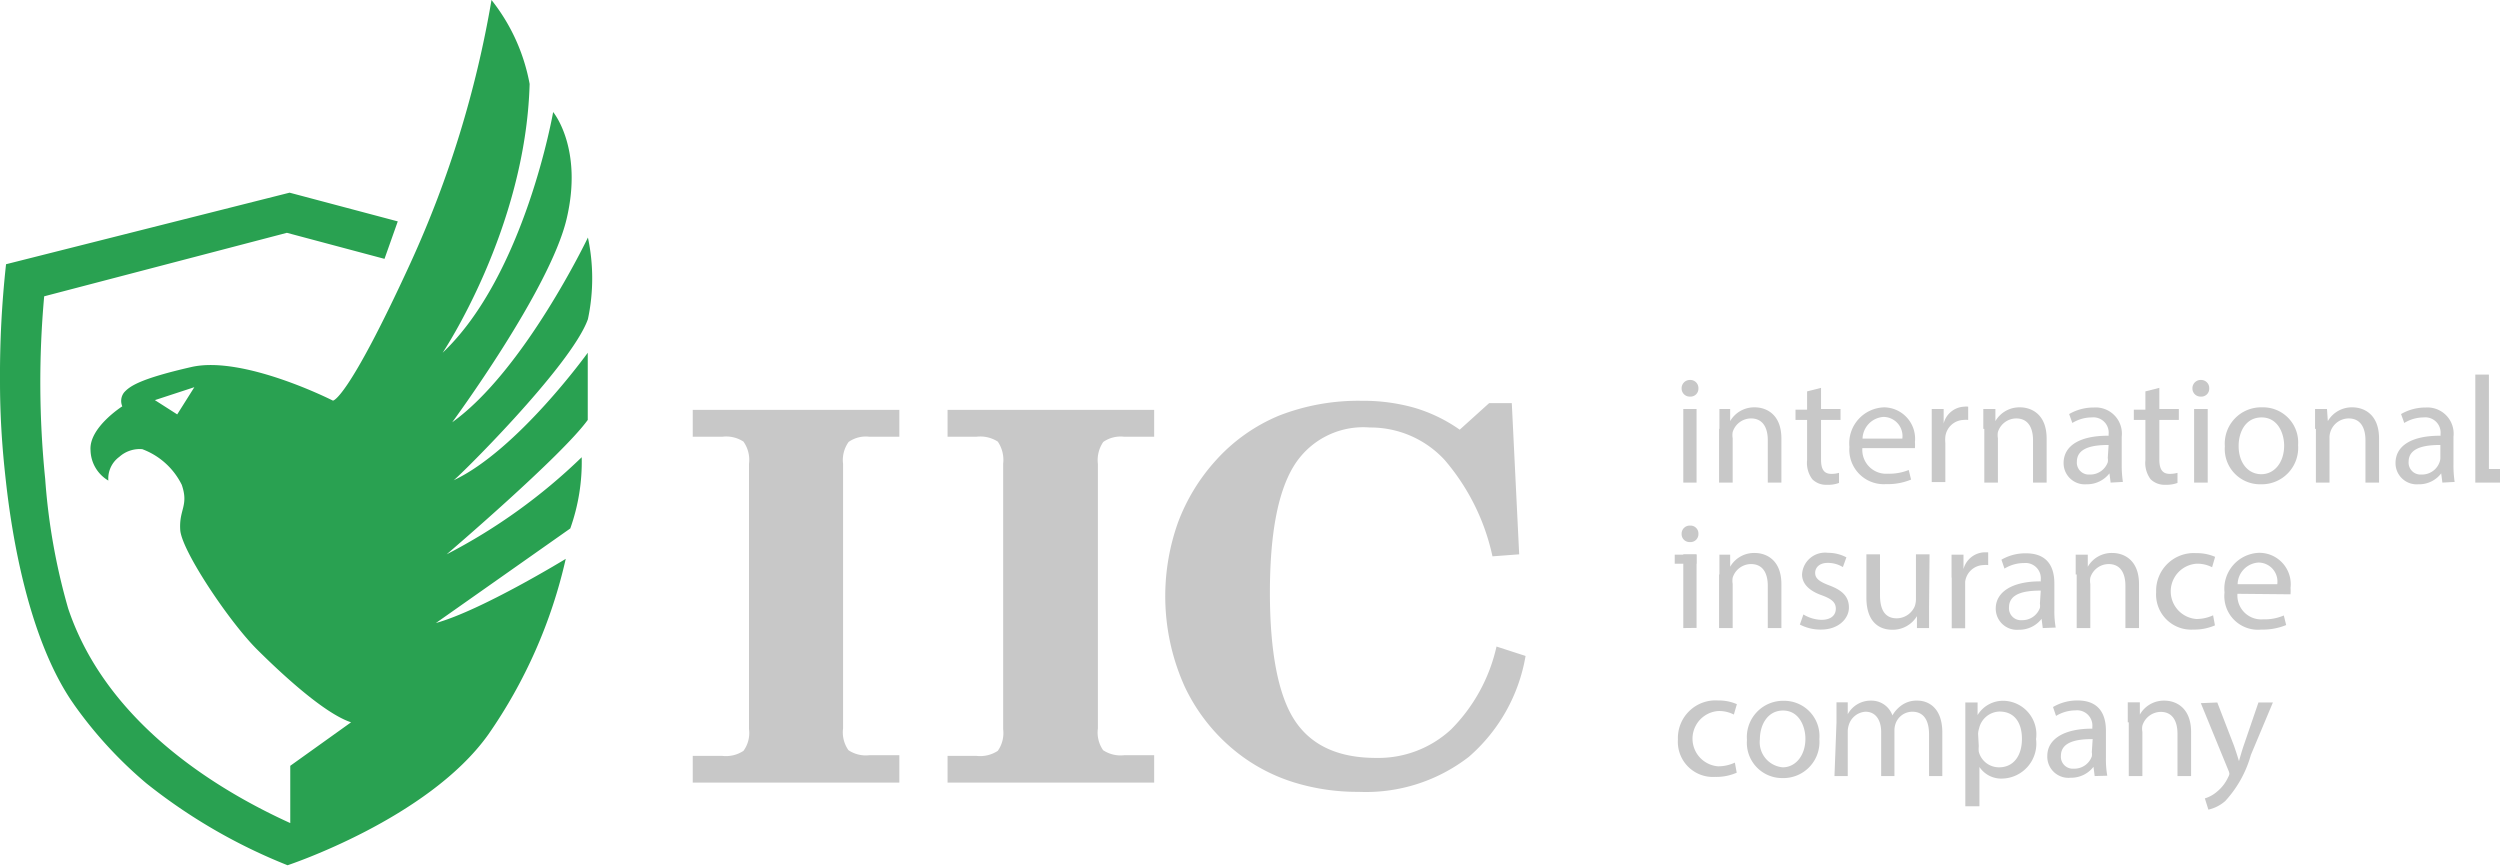 <svg xmlns="http://www.w3.org/2000/svg" viewBox="0 0 148.83 51.56"><defs><style>.b6fa622b-8f45-428c-a7e8-9cce817057ed{fill:#29a151;}.ac468db7-9bd8-40a3-9702-a6346e2659b5{fill:#c8c8c8;}</style></defs><title>15</title><g id="f86d90f4-2880-40fc-b8a7-aba66b292f2e" data-name="Слой 2"><g id="f76af59b-a894-4a67-8386-7ac6146c3dd7" data-name="Слой 1"><path class="b6fa622b-8f45-428c-a7e8-9cce817057ed" d="M35,19a11.71,11.71,0,0,0,0-4.86s-3.78,7.92-8.08,11c0,0,5.81-7.88,6.81-12.1s-.8-6.37-.8-6.37S31.25,16.36,26.35,21c0,0,4.94-7.36,5.18-16a11.31,11.31,0,0,0-2.27-5,62.85,62.85,0,0,1-4.82,15.65c-3.78,8.24-4.62,8.2-4.62,8.2s-5.33-2.71-8.43-2-3.67,1.15-4,1.51a.82.82,0,0,0-.11.83s-2,1.27-1.89,2.62a2.15,2.15,0,0,0,1.06,1.8A1.6,1.6,0,0,1,7.1,27.2a1.82,1.82,0,0,1,1.37-.46,4.29,4.29,0,0,1,2.35,2.12c.43,1.25-.17,1.46-.09,2.69s2.92,5.47,4.58,7.12S19.38,42.5,20.9,43l-3.62,2.59V49c-4-1.82-10.87-5.77-13.22-12.77a37.34,37.34,0,0,1-1.37-7.72,57.14,57.14,0,0,1-.06-10.87l14.45-3.78,5.81,1.55.79-2.23-6.44-1.71L.36,15.73a60.55,60.55,0,0,0-.36,7c0,2.82.25,5,.36,6,.32,2.85,1.24,9,3.86,12.94l.22.32a25.07,25.07,0,0,0,4.27,4.64,33.08,33.08,0,0,0,8.41,4.88s8.36-2.76,11.94-7.77a29.81,29.81,0,0,0,4.62-10.47s-5,3.06-7.73,3.82l8-5.63a11.81,11.81,0,0,0,.68-4.24A33.9,33.9,0,0,1,26.59,33s6.85-5.85,8.4-8v-4s-4.18,5.81-8,7.6C27,28.7,34,21.82,35,19ZM10.55,24.67l-1.33-.85,2.35-.77Z"/><path class="ac468db7-9bd8-40a3-9702-a6346e2659b5" d="M53.54,24.37V26H51.75a1.77,1.77,0,0,0-1.23.31,1.85,1.85,0,0,0-.33,1.31V43.36a1.84,1.84,0,0,0,.32,1.3,1.85,1.85,0,0,0,1.24.3h1.79v1.63H41.24V45H43a1.89,1.89,0,0,0,1.26-.3,1.79,1.79,0,0,0,.33-1.29V27.61a1.88,1.88,0,0,0-.33-1.32A1.88,1.88,0,0,0,43,26H41.24v-1.6h12.3Z"/><path class="ac468db7-9bd8-40a3-9702-a6346e2659b5" d="M68.71,24.37V26H66.92a1.8,1.8,0,0,0-1.24.31,1.91,1.91,0,0,0-.32,1.31V43.36a1.85,1.85,0,0,0,.31,1.3,1.88,1.88,0,0,0,1.25.3h1.79v1.63H56.41V45h1.72a1.92,1.92,0,0,0,1.27-.3,1.84,1.84,0,0,0,.32-1.29V27.61a1.94,1.94,0,0,0-.32-1.32A1.92,1.92,0,0,0,58.13,26H56.41v-1.6h12.3Z"/><path class="ac468db7-9bd8-40a3-9702-a6346e2659b5" d="M90.82,39.05a10.21,10.21,0,0,1-3.37,6,10,10,0,0,1-6.57,2.09,12.77,12.77,0,0,1-3.77-.54A10.47,10.47,0,0,1,73.91,45a10.92,10.92,0,0,1-3.38-4.12,13.08,13.08,0,0,1-.4-9.78,11.49,11.49,0,0,1,2.24-3.68,10.44,10.44,0,0,1,3.78-2.68,13,13,0,0,1,4.93-.88,11.19,11.19,0,0,1,3.14.42,9.24,9.24,0,0,1,2.68,1.3L88.65,24H90l.44,9-1.59.12A13,13,0,0,0,86,27.38a6,6,0,0,0-4.45-1.93A4.85,4.85,0,0,0,77,27.78c-.94,1.56-1.4,4.06-1.4,7.51s.48,6.06,1.46,7.57,2.6,2.26,4.86,2.26a6.37,6.37,0,0,0,4.47-1.7,10.11,10.11,0,0,0,2.7-4.93Z"/><path class="ac468db7-9bd8-40a3-9702-a6346e2659b5" d="M101.11,23.12a.47.47,0,0,1-.51.49.48.48,0,0,1-.49-.49.49.49,0,0,1,.5-.5A.48.48,0,0,1,101.11,23.12Zm-.9,5.61V24.35H101v4.38Z"/><path class="ac468db7-9bd8-40a3-9702-a6346e2659b5" d="M102.36,25.53c0-.45,0-.82,0-1.18H103l0,.72h0a1.65,1.65,0,0,1,1.47-.82c.62,0,1.58.36,1.58,1.86v2.62h-.81V26.2c0-.7-.27-1.29-1-1.29a1.15,1.15,0,0,0-1.09.81,1.07,1.07,0,0,0,0,.37v2.64h-.81v-3.2Z"/><path class="ac468db7-9bd8-40a3-9702-a6346e2659b5" d="M108.41,23.09v1.26h1.16V25h-1.16v2.36c0,.54.15.85.61.85a1.59,1.59,0,0,0,.46-.06l0,.6a1.83,1.83,0,0,1-.72.11,1.15,1.15,0,0,1-.87-.33,1.62,1.62,0,0,1-.31-1.14V25h-.69v-.61h.69V23.3Z"/><path class="ac468db7-9bd8-40a3-9702-a6346e2659b5" d="M110.87,26.68a1.42,1.42,0,0,0,1.53,1.52,3.07,3.07,0,0,0,1.23-.22l.14.57a3.57,3.57,0,0,1-1.48.27,2.05,2.05,0,0,1-2.19-2.21,2.14,2.14,0,0,1,2.09-2.36A1.87,1.87,0,0,1,114,26.31a2.73,2.73,0,0,1,0,.37Zm2.38-.57a1.14,1.14,0,0,0-1.13-1.29,1.34,1.34,0,0,0-1.24,1.29Z"/><path class="ac468db7-9bd8-40a3-9702-a6346e2659b5" d="M115,25.72c0-.52,0-1,0-1.37h.71l0,.86h0a1.32,1.32,0,0,1,1.23-1,.85.85,0,0,1,.23,0V25a1.2,1.2,0,0,0-.28,0,1.13,1.13,0,0,0-1.08,1,1.9,1.9,0,0,0,0,.37v2.33H115v-3Z"/><path class="ac468db7-9bd8-40a3-9702-a6346e2659b5" d="M118.07,25.53c0-.45,0-.82,0-1.18h.72l0,.72h0a1.65,1.65,0,0,1,1.47-.82c.62,0,1.58.36,1.58,1.86v2.62h-.81V26.2c0-.7-.27-1.29-1-1.29a1.15,1.15,0,0,0-1.09.81,1.07,1.07,0,0,0,0,.37v2.64h-.81v-3.2Z"/><path class="ac468db7-9bd8-40a3-9702-a6346e2659b5" d="M125.65,28.73l-.07-.55h0a1.69,1.69,0,0,1-1.37.65,1.26,1.26,0,0,1-1.36-1.26c0-1.06,1-1.64,2.68-1.63v-.09a.91.91,0,0,0-1-1,2.22,2.22,0,0,0-1.16.33l-.19-.53a2.89,2.89,0,0,1,1.47-.39A1.56,1.56,0,0,1,126.31,26v1.64a6.68,6.68,0,0,0,.07,1.05Zm-.12-2.24c-.89,0-1.89.14-1.89,1a.71.71,0,0,0,.76.76,1.11,1.11,0,0,0,1.08-.73.75.75,0,0,0,0-.26Z"/><path class="ac468db7-9bd8-40a3-9702-a6346e2659b5" d="M128.55,23.09v1.26h1.16V25h-1.16v2.36c0,.54.16.85.61.85a1.67,1.67,0,0,0,.47-.06l0,.6a1.9,1.9,0,0,1-.72.11,1.18,1.18,0,0,1-.88-.33,1.62,1.62,0,0,1-.31-1.14V25h-.69v-.61h.69V23.3Z"/><path class="ac468db7-9bd8-40a3-9702-a6346e2659b5" d="M131.52,23.12a.47.47,0,0,1-.51.49.48.48,0,0,1-.49-.49.49.49,0,0,1,.51-.5A.48.48,0,0,1,131.52,23.12Zm-.9,5.61V24.35h.81v4.38Z"/><path class="ac468db7-9bd8-40a3-9702-a6346e2659b5" d="M136.81,26.5a2.17,2.17,0,0,1-2.22,2.33,2.1,2.1,0,0,1-2.14-2.26,2.16,2.16,0,0,1,2.21-2.32A2.09,2.09,0,0,1,136.81,26.5Zm-3.54.05c0,1,.56,1.68,1.35,1.68s1.36-.71,1.36-1.7c0-.74-.38-1.68-1.34-1.68S133.27,25.72,133.27,26.55Z"/><path class="ac468db7-9bd8-40a3-9702-a6346e2659b5" d="M137.82,25.53c0-.45,0-.82,0-1.18h.71l.05.72h0a1.65,1.65,0,0,1,1.47-.82c.62,0,1.58.36,1.58,1.86v2.62h-.81V26.2c0-.7-.27-1.29-1-1.29a1.15,1.15,0,0,0-1.09.81,1.07,1.07,0,0,0-.05.37v2.64h-.81v-3.2Z"/><path class="ac468db7-9bd8-40a3-9702-a6346e2659b5" d="M145.4,28.73l-.07-.55h0a1.65,1.65,0,0,1-1.36.65,1.26,1.26,0,0,1-1.36-1.26c0-1.06,1-1.64,2.68-1.63v-.09a.91.91,0,0,0-1-1,2.22,2.22,0,0,0-1.16.33l-.19-.53a2.89,2.89,0,0,1,1.47-.39A1.56,1.56,0,0,1,146.06,26v1.64a6.68,6.68,0,0,0,.07,1.05Zm-.12-2.24c-.89,0-1.89.14-1.89,1a.71.71,0,0,0,.76.76,1.11,1.11,0,0,0,1.08-.73.75.75,0,0,0,.05-.26Z"/><polygon class="ac468db7-9bd8-40a3-9702-a6346e2659b5" points="148.17 27.92 148.17 22.3 147.36 22.3 147.36 27.92 147.36 28.73 148.17 28.73 148.83 28.73 148.83 27.92 148.17 27.92"/><path class="ac468db7-9bd8-40a3-9702-a6346e2659b5" d="M103.39,46a3,3,0,0,1-1.28.25,2.09,2.09,0,0,1-2.22-2.23,2.24,2.24,0,0,1,2.39-2.32,2.71,2.71,0,0,1,1.12.22l-.18.62a1.89,1.89,0,0,0-.94-.21,1.65,1.65,0,0,0,0,3.29,2.35,2.35,0,0,0,1-.22Z"/><path class="ac468db7-9bd8-40a3-9702-a6346e2659b5" d="M108.31,44a2.15,2.15,0,0,1-2.22,2.32A2.1,2.1,0,0,1,104,44.05a2.16,2.16,0,0,1,2.21-2.33A2.1,2.1,0,0,1,108.31,44Zm-3.54,0a1.5,1.5,0,0,0,1.36,1.68c.77,0,1.35-.71,1.35-1.7,0-.74-.38-1.68-1.33-1.68S104.77,43.19,104.77,44Z"/><path class="ac468db7-9bd8-40a3-9702-a6346e2659b5" d="M109.33,43c0-.45,0-.82,0-1.19H110l0,.71h0a1.55,1.55,0,0,1,1.4-.81,1.32,1.32,0,0,1,1.26.88h0a1.87,1.87,0,0,1,.5-.57,1.53,1.53,0,0,1,1-.31c.59,0,1.47.38,1.47,1.9V46.2h-.79V43.72c0-.84-.32-1.35-1-1.35a1.06,1.06,0,0,0-1,.73,1.2,1.2,0,0,0-.06.4v2.7h-.79V43.58c0-.7-.32-1.21-.93-1.21a1.11,1.11,0,0,0-1,.8,1.23,1.23,0,0,0-.06.39V46.2h-.79Z"/><path class="ac468db7-9bd8-40a3-9702-a6346e2659b5" d="M117,43.25c0-.56,0-1,0-1.43h.73l0,.75h0a1.77,1.77,0,0,1,1.59-.85A2,2,0,0,1,121.21,44a2.08,2.08,0,0,1-2,2.35,1.56,1.56,0,0,1-1.37-.69h0V48H117V43.25Zm.8,1.17a1.66,1.66,0,0,0,0,.33,1.24,1.24,0,0,0,1.21.93c.86,0,1.36-.69,1.36-1.69s-.47-1.63-1.33-1.63a1.28,1.28,0,0,0-1.22,1,1.2,1.2,0,0,0-.06.33Z"/><path class="ac468db7-9bd8-40a3-9702-a6346e2659b5" d="M124.7,46.2l-.07-.55h0a1.68,1.68,0,0,1-1.36.65A1.26,1.26,0,0,1,121.88,45c0-1,1-1.63,2.68-1.62v-.09a.91.91,0,0,0-1-1,2.25,2.25,0,0,0-1.16.33l-.18-.53a2.85,2.85,0,0,1,1.46-.39c1.36,0,1.69.92,1.69,1.8v1.63a5.6,5.6,0,0,0,.08,1.05ZM124.58,44c-.88,0-1.89.13-1.89,1a.71.71,0,0,0,.77.76,1.1,1.1,0,0,0,1.07-.73.74.74,0,0,0,0-.25Z"/><path class="ac468db7-9bd8-40a3-9702-a6346e2659b5" d="M126.67,43c0-.45,0-.82,0-1.19h.72l0,.73h0a1.64,1.64,0,0,1,1.47-.83c.62,0,1.58.37,1.58,1.87V46.2h-.81V43.68c0-.71-.27-1.3-1-1.3a1.16,1.16,0,0,0-1.09.82,1,1,0,0,0,0,.37V46.2h-.81V43Z"/><path class="ac468db7-9bd8-40a3-9702-a6346e2659b5" d="M132,41.82l1,2.59c.1.29.21.63.29.9h0c.08-.27.17-.6.28-.92l.88-2.57h.86L134,44.94a6.72,6.72,0,0,1-1.53,2.75,2.29,2.29,0,0,1-1,.51l-.21-.67a2,2,0,0,0,.71-.39,2.4,2.4,0,0,0,.68-.88.56.56,0,0,0,.07-.19.62.62,0,0,0-.06-.21l-1.64-4Z"/><path class="ac468db7-9bd8-40a3-9702-a6346e2659b5" d="M101.11,31.78a.47.47,0,0,1-.51.49.47.47,0,0,1-.49-.49.48.48,0,0,1,.5-.49A.47.47,0,0,1,101.11,31.78Zm-.9,5.61V33H101v4.38Z"/><path class="ac468db7-9bd8-40a3-9702-a6346e2659b5" d="M102.36,34.2c0-.45,0-.82,0-1.18H103l0,.72h0a1.64,1.64,0,0,1,1.47-.82c.62,0,1.58.36,1.58,1.86v2.61h-.81V34.87c0-.71-.27-1.29-1-1.29a1.15,1.15,0,0,0-1.09.81,1.07,1.07,0,0,0,0,.37v2.63h-.81V34.2Z"/><path class="ac468db7-9bd8-40a3-9702-a6346e2659b5" d="M107.36,36.58a2.18,2.18,0,0,0,1.07.32c.59,0,.86-.29.86-.66s-.23-.58-.83-.8c-.8-.28-1.18-.72-1.18-1.24a1.37,1.37,0,0,1,1.54-1.29,2.34,2.34,0,0,1,1.1.27l-.21.58a1.71,1.71,0,0,0-.91-.25c-.48,0-.74.27-.74.6s.26.52.84.74c.78.29,1.17.67,1.17,1.32s-.61,1.31-1.66,1.31a2.63,2.63,0,0,1-1.26-.3Z"/><path class="ac468db7-9bd8-40a3-9702-a6346e2659b5" d="M114.84,36.2c0,.45,0,.85,0,1.19h-.72l0-.71h0a1.68,1.68,0,0,1-1.47.81c-.7,0-1.54-.38-1.54-1.92V33h.81v2.42c0,.83.26,1.39,1,1.39a1.18,1.18,0,0,0,1.07-.72,1.3,1.3,0,0,0,.07-.41V33h.81Z"/><path class="ac468db7-9bd8-40a3-9702-a6346e2659b5" d="M116.18,34.38c0-.52,0-1,0-1.36h.71l0,.86h0a1.34,1.34,0,0,1,1.24-1l.23,0v.76a1.2,1.2,0,0,0-.28,0,1.13,1.13,0,0,0-1.09,1c0,.11,0,.24,0,.37V37.4h-.8v-3Z"/><path class="ac468db7-9bd8-40a3-9702-a6346e2659b5" d="M121.61,37.39l-.07-.55h0a1.68,1.68,0,0,1-1.36.65,1.26,1.26,0,0,1-1.37-1.26c0-1,1-1.63,2.68-1.62v-.09a.91.91,0,0,0-1-1,2.22,2.22,0,0,0-1.16.33l-.18-.53a2.82,2.82,0,0,1,1.46-.38c1.36,0,1.69.91,1.69,1.79v1.63a5.54,5.54,0,0,0,.08,1Zm-.12-2.23c-.88,0-1.89.13-1.89,1a.71.71,0,0,0,.77.76,1.11,1.11,0,0,0,1.07-.73.74.74,0,0,0,0-.25Z"/><path class="ac468db7-9bd8-40a3-9702-a6346e2659b5" d="M123.57,34.2c0-.45,0-.82,0-1.18h.72l0,.72h0a1.64,1.64,0,0,1,1.47-.82c.62,0,1.58.36,1.58,1.86v2.61h-.81V34.87c0-.71-.27-1.29-1-1.29a1.15,1.15,0,0,0-1.09.81,1.07,1.07,0,0,0,0,.37v2.63h-.81V34.2Z"/><path class="ac468db7-9bd8-40a3-9702-a6346e2659b5" d="M131.86,37.23a3.08,3.08,0,0,1-1.28.25,2.09,2.09,0,0,1-2.22-2.23,2.24,2.24,0,0,1,2.39-2.32,2.71,2.71,0,0,1,1.12.22l-.18.62a1.89,1.89,0,0,0-.94-.21,1.65,1.65,0,0,0,0,3.29,2.35,2.35,0,0,0,1-.22Z"/><path class="ac468db7-9bd8-40a3-9702-a6346e2659b5" d="M133.2,35.35a1.42,1.42,0,0,0,1.53,1.52,2.88,2.88,0,0,0,1.23-.23l.14.57a3.65,3.65,0,0,1-1.48.27,2,2,0,0,1-2.19-2.21,2.14,2.14,0,0,1,2.08-2.36A1.87,1.87,0,0,1,136.36,35a2.91,2.91,0,0,1,0,.38Zm2.37-.57a1.13,1.13,0,0,0-1.12-1.29,1.32,1.32,0,0,0-1.24,1.29Z"/><rect class="ac468db7-9bd8-40a3-9702-a6346e2659b5" x="99.7" y="33.02" width="1.29" height="0.54"/></g></g></svg>
